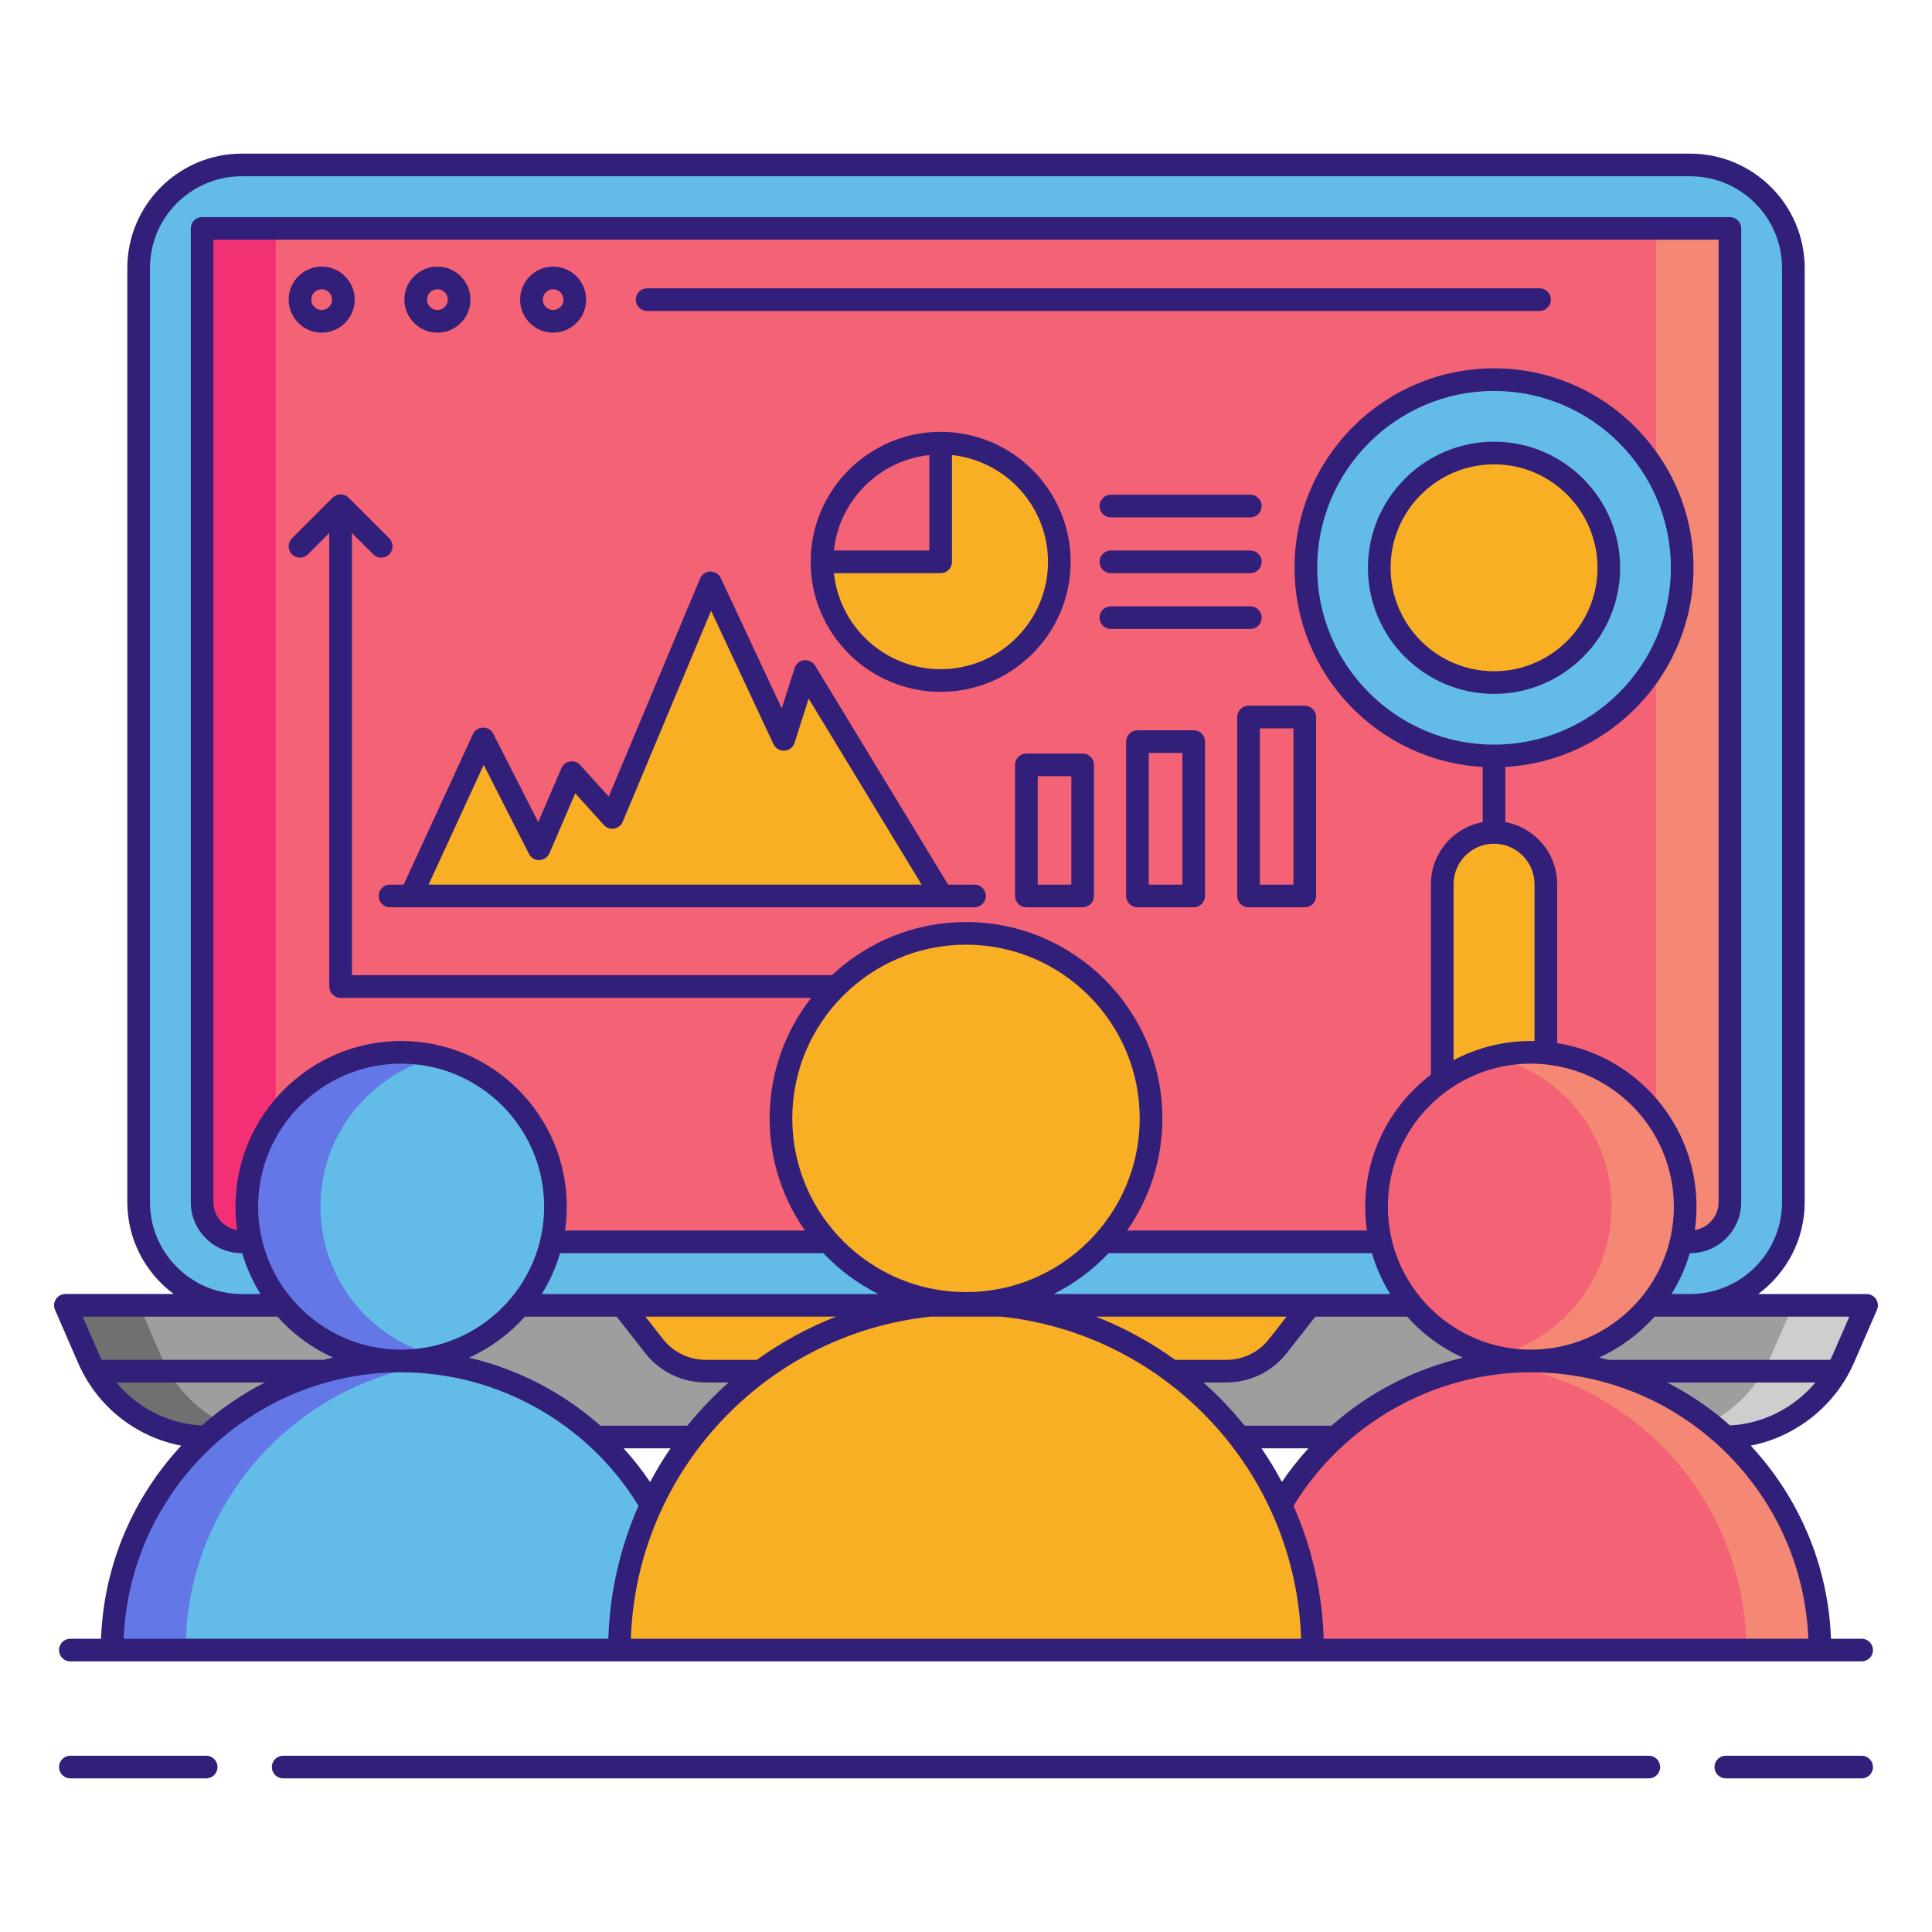 <svg id="Layer_1" enable-background="new 0 0 256 256" height="512" viewBox="0 0 256 256" width="512" xmlns="http://www.w3.org/2000/svg"><g><path d="m32.035 172.963c-7.535 0-13.665-6.13-13.665-13.665v-123.776c0-7.535 6.13-13.665 13.665-13.665h191.931c7.535 0 13.665 6.13 13.665 13.665v123.776c0 7.535-6.13 13.665-13.665 13.665z" fill="#63bce7"/><path d="m229.221 30.266v129.008c0 2.916-2.364 5.28-5.28 5.28h-191.882c-2.916 0-5.28-2.364-5.28-5.28v-129.008z" fill="#f46275"/><path d="m36.539 159.274v-129.008h-9.76v129.008c0 2.916 2.364 5.28 5.28 5.28h9.76c-2.916 0-5.28-2.364-5.28-5.28z" fill="#f43075"/><path d="m219.462 159.274v-129.008h9.76v129.008c0 2.916-2.364 5.28-5.28 5.28h-9.76c2.916 0 5.28-2.364 5.28-5.28z" fill="#f48875"/><path d="m128 172.963h-119.333l3.053 7.024c2.751 6.329 8.995 10.423 15.896 10.423h100.384 100.385c6.901 0 13.145-4.094 15.896-10.423l3.053-7.024z" fill="#9e9e9e"/><path d="m21.479 179.987-3.053-7.024h-9.76l3.053 7.024c2.751 6.329 8.995 10.423 15.896 10.423h9.76c-6.901 0-13.145-4.094-15.896-10.423z" fill="#707070"/><path d="m234.521 179.987 3.053-7.024h9.76l-3.053 7.024c-2.751 6.329-8.995 10.423-15.896 10.423h-9.76c6.902 0 13.145-4.094 15.896-10.423z" fill="#cecece"/><path d="m82.442 172.963 4.22 5.388c1.649 2.106 4.175 3.336 6.85 3.336h68.975c2.675 0 5.201-1.23 6.85-3.336l4.221-5.388z" fill="#f8af23"/><path d="m14.846 218.643c0-21.156 17.151-38.307 38.307-38.307s38.307 17.151 38.307 38.307z" fill="#63bce7"/><path d="m58.033 180.656c-1.599-.203-3.225-.32-4.88-.32-21.156 0-38.307 17.151-38.307 38.307h9.76c0-19.502 14.576-35.589 33.427-37.987z" fill="#6377e7"/><circle cx="53.153" cy="159.887" fill="#63bce7" r="20.449"/><path d="m42.464 159.887c0-9.609 6.636-17.647 15.569-19.838-1.566-.384-3.195-.61-4.88-.61-11.294 0-20.449 9.155-20.449 20.449 0 11.293 9.155 20.449 20.449 20.449 1.685 0 3.313-.226 4.88-.61-8.933-2.193-15.569-10.231-15.569-19.84z" fill="#6377e7"/><path d="m164.541 218.643c0-21.156 17.151-38.307 38.307-38.307s38.307 17.151 38.307 38.307z" fill="#f46275"/><path d="m202.848 180.336c-1.655 0-3.281.117-4.88.32 18.85 2.398 33.427 18.485 33.427 37.987h9.76c0-21.157-17.151-38.307-38.307-38.307z" fill="#f48875"/><path d="m82.069 218.643c0-25.367 20.564-45.931 45.931-45.931s45.931 20.564 45.931 45.931z" fill="#f8af23"/><g><circle cx="197.968" cy="75.236" fill="#63bce7" r="24.932"/><g fill="#f8af23"><path d="m204.831 143.249c0 3.791-3.073 6.864-6.864 6.864-3.791 0-6.864-3.073-6.864-6.864v-26.09c0-3.791 3.073-6.864 6.864-6.864 3.791 0 6.864 3.073 6.864 6.864z"/><circle cx="197.968" cy="75.236" r="15.209"/></g></g><g><path d="m54.451 118.717 9.573-20.807 7.404 14.553 4.34-10.085 5.361 5.936 13.021-31.083 9.701 20.743 2.872-8.999 18.063 29.742z" fill="#f8af23"/><g><path d="m124.641 58.722v15.725h-15.725c0 8.685 7.04 15.725 15.725 15.725s15.725-7.04 15.725-15.725c-.001-8.685-7.041-15.725-15.725-15.725z" fill="#f8af23"/><path d="m124.641 58.722c-8.685 0-15.725 7.04-15.725 15.725h15.725z" fill="#f46275"/></g><g fill="#f46275"><path d="m136 101.346h7.457v17.371h-7.457z"/><path d="m150.717 98.269h7.457v20.449h-7.457z"/><path d="m165.434 95.013h7.457v23.705h-7.457z"/></g></g><circle cx="128" cy="148.193" fill="#f8af23" r="24.519"/><circle cx="202.848" cy="159.887" fill="#f46275" r="20.449"/><path d="m202.848 139.438c-1.685 0-3.313.226-4.88.61 8.933 2.191 15.569 10.23 15.569 19.838s-6.636 17.647-15.569 19.838c1.567.384 3.195.61 4.88.61 11.293 0 20.449-9.155 20.449-20.449-.001-11.291-9.156-20.447-20.449-20.447z" fill="#f48875"/><g fill="#321f7a"><path d="m57.959 44.078c2.413 0 4.375-1.963 4.375-4.375s-1.962-4.375-4.375-4.375-4.375 1.963-4.375 4.375 1.963 4.375 4.375 4.375zm0-5.75c.758 0 1.375.617 1.375 1.375s-.617 1.375-1.375 1.375-1.375-.617-1.375-1.375.617-1.375 1.375-1.375z"/><path d="m73.293 44.078c2.413 0 4.375-1.963 4.375-4.375s-1.962-4.375-4.375-4.375-4.375 1.963-4.375 4.375 1.962 4.375 4.375 4.375zm0-5.75c.758 0 1.375.617 1.375 1.375s-.617 1.375-1.375 1.375-1.375-.617-1.375-1.375.616-1.375 1.375-1.375z"/><path d="m85.75 41.203h118.25c.828 0 1.5-.672 1.5-1.5s-.672-1.5-1.5-1.5h-118.25c-.829 0-1.5.672-1.5 1.5s.672 1.5 1.5 1.5z"/><path d="m245.657 180.584 3.053-7.023c.201-.464.155-.997-.122-1.42-.276-.423-.748-.678-1.254-.678h-14.351c3.722-2.766 6.148-7.182 6.148-12.164v-123.778c0-8.361-6.803-15.164-15.164-15.164h-191.932c-8.362 0-15.165 6.803-15.165 15.164v123.777c0 4.982 2.427 9.398 6.149 12.164h-14.352c-.505 0-.977.255-1.254.678s-.323.957-.121 1.42l3.053 7.023c2.505 5.766 7.617 9.81 13.671 10.977-6.295 6.768-10.263 15.721-10.631 25.582h-4.065c-.829 0-1.5.672-1.5 1.5s.671 1.5 1.5 1.5h72.749 91.862 72.749c.828 0 1.5-.672 1.5-1.5s-.672-1.5-1.5-1.5h-4.063c-.368-9.863-4.337-18.817-10.634-25.585 6-1.183 11.2-5.283 13.674-10.973zm-.611-6.121-2.142 4.926c-.118.271-.249.535-.381.798h-29.404c-.409-.109-.823-.208-1.237-.304 2.82-1.279 5.324-3.135 7.358-5.42.004 0 .007.001.011.001h4.716 21.079zm-77.892 17.447h6.221c-1.269 1.393-2.447 2.879-3.516 4.457-.822-1.537-1.724-3.025-2.705-4.457zm9.273-3h-11.51c-1.659-2.056-3.486-3.97-5.46-5.724h3.03c3.158 0 6.085-1.426 8.031-3.911l3.769-4.812h12.169c2.043 2.295 4.559 4.156 7.394 5.436-6.467 1.516-12.465 4.623-17.423 9.011zm-90.289 7.463c-1.069-1.577-2.239-3.07-3.508-4.463h6.216c-.982 1.433-1.886 2.923-2.708 4.463zm4.945-7.463h-11.25c-.083 0-.162.012-.241.024-4.964-4.397-10.971-7.516-17.445-9.034 2.836-1.28 5.353-3.142 7.396-5.438h12.168l3.77 4.812c1.946 2.485 4.874 3.911 8.031 3.911h3.03c-1.973 1.755-3.8 3.669-5.459 5.725zm-56.879-29.023c0-10.448 8.5-18.948 18.949-18.948s18.949 8.5 18.949 18.948-8.5 18.949-18.949 18.949-18.949-8.501-18.949-18.949zm-3 0c0 1.055.079 2.09.224 3.105-1.781-.292-3.149-1.831-3.149-3.693v-127.533h199.442v127.533c0 1.863-1.367 3.401-3.149 3.693.144-1.015.224-2.051.224-3.105 0-10.917-8.012-19.995-18.465-21.669v-21.06c0-4.099-2.966-7.511-6.863-8.221v-7.314c13.879-.781 24.932-12.316 24.932-26.386 0-14.575-11.857-26.433-26.432-26.433s-26.433 11.857-26.433 26.433c0 14.07 11.053 25.605 24.933 26.386v7.314c-3.898.709-6.864 4.123-6.864 8.221v25.241c-5.284 4.011-8.705 10.356-8.705 17.488 0 1.076.081 2.132.232 3.167h-31.791c2.945-4.216 4.68-9.338 4.68-14.86 0-14.347-11.672-26.019-26.019-26.019-6.868 0-13.118 2.68-17.773 7.042h-63.596v-58.587l2.821 2.821c.293.293.677.439 1.061.439s.768-.146 1.061-.439c.586-.586.586-1.535 0-2.121l-5.382-5.382c-.586-.586-1.535-.586-2.121 0l-5.382 5.382c-.586.586-.586 1.535 0 2.121s1.535.586 2.121 0l2.821-2.821v60.087c0 .828.671 1.5 1.5 1.5h62.355c-3.445 4.413-5.505 9.957-5.505 15.977 0 5.522 1.734 10.644 4.68 14.86h-31.792c.15-1.035.232-2.091.232-3.167 0-12.103-9.846-21.948-21.949-21.948s-21.949 9.845-21.949 21.948zm166.764-61.219c-12.921 0-23.433-10.512-23.433-23.432 0-12.921 10.512-23.433 23.433-23.433 12.92 0 23.432 10.512 23.432 23.433 0 12.92-10.512 23.432-23.432 23.432zm0 13.127c2.957 0 5.363 2.406 5.363 5.363v20.792c-.161-.003-.321-.012-.483-.012-3.698 0-7.184.923-10.244 2.545v-23.326c0-2.956 2.406-5.362 5.364-5.362zm-24.41 59.668h-33.938c2.734-1.371 5.192-3.208 7.274-5.409h34.893c.565 1.925 1.385 3.742 2.425 5.409zm-101.769 0c1.04-1.667 1.86-3.484 2.425-5.409h34.87c.007 0 .014-.002.021-.002 2.082 2.201 4.541 4.04 7.276 5.411h-33.939zm56.211-46.288c12.692 0 23.019 10.326 23.019 23.019s-10.326 23.018-23.019 23.018-23.019-10.326-23.019-23.019 10.327-23.018 23.019-23.018zm-27.714 55.012h-6.773c-2.229 0-4.295-1.006-5.669-2.761l-2.321-2.963h25.254c-3.752 1.468-7.272 3.397-10.491 5.724zm70.192-5.724-2.32 2.963c-1.374 1.755-3.44 2.761-5.67 2.761h-6.774c-3.219-2.326-6.738-4.256-10.49-5.724zm13.421-14.576c0-10.448 8.501-18.948 18.949-18.948s18.948 8.5 18.948 18.948-8.5 18.949-18.948 18.949-18.949-8.501-18.949-18.949zm-164.029-.588v-123.778c0-6.707 5.457-12.164 12.165-12.164h191.931c6.707 0 12.164 5.457 12.164 12.164v123.777c0 6.707-5.457 12.164-12.164 12.164h-2.482c1.041-1.669 1.861-3.487 2.426-5.415.019.001.037.006.056.006 3.725 0 6.755-3.03 6.755-6.755v-129.032c0-.828-.672-1.5-1.5-1.5h-202.442c-.829 0-1.5.672-1.5 1.5v129.033c0 3.725 3.031 6.755 6.756 6.755.019 0 .037-.005.056-.006.565 1.928 1.386 3.746 2.426 5.415h-2.482c-6.708 0-12.165-5.457-12.165-12.164zm12.165 15.164h4.59c.043 0 .084-.009.126-.013 2.036 2.291 4.543 4.151 7.368 5.432-.414.097-.828.195-1.237.304h-29.406c-.132-.263-.262-.526-.38-.798l-2.141-4.926h21.08zm-16.612 8.724h19.67c-3.028 1.549-5.834 3.471-8.354 5.71-.035-.005-.068-.015-.105-.017-4.451-.275-8.467-2.37-11.211-5.693zm37.73-1.351c12.78 0 24.8 6.775 31.452 17.693-2.396 5.418-3.802 11.364-3.998 17.613h-64.223c.791-19.601 16.977-35.306 36.769-35.306zm30.441 35.307c.742-22.235 17.904-40.381 39.718-42.68h9.376c21.814 2.299 38.976 20.444 39.717 42.68zm91.799 0c-.195-6.246-1.601-12.19-3.995-17.606 6.654-10.926 18.651-17.7 31.45-17.7 19.792 0 35.978 15.705 36.769 35.307h-64.224zm53.853-28.259c-2.516-2.234-5.316-4.151-8.339-5.697h19.648c-2.783 3.329-6.884 5.456-11.309 5.697z"/><path d="m42.625 44.078c2.413 0 4.375-1.963 4.375-4.375s-1.962-4.375-4.375-4.375-4.375 1.963-4.375 4.375 1.963 4.375 4.375 4.375zm0-5.75c.758 0 1.375.617 1.375 1.375s-.617 1.375-1.375 1.375-1.375-.617-1.375-1.375.617-1.375 1.375-1.375z"/><path d="m27.324 232.643h-18.004c-.829 0-1.5.672-1.5 1.5s.671 1.5 1.5 1.5h18.003c.829 0 1.5-.672 1.5-1.5s-.671-1.5-1.499-1.5z"/><path d="m246.68 232.643h-18.003c-.828 0-1.5.672-1.5 1.5s.672 1.5 1.5 1.5h18.003c.828 0 1.5-.672 1.5-1.5s-.672-1.5-1.5-1.5z"/><path d="m218.48 232.643h-180.959c-.829 0-1.5.672-1.5 1.5s.671 1.5 1.5 1.5h180.959c.828 0 1.5-.672 1.5-1.5s-.672-1.5-1.5-1.5z"/><path d="m197.968 58.527c-9.213 0-16.709 7.496-16.709 16.709s7.496 16.708 16.709 16.708 16.709-7.495 16.709-16.708-7.496-16.709-16.709-16.709zm0 30.417c-7.56 0-13.709-6.149-13.709-13.708 0-7.56 6.149-13.709 13.709-13.709s13.709 6.149 13.709 13.709c0 7.559-6.149 13.708-13.709 13.708z"/><path d="m51.675 117.218c-.829 0-1.5.672-1.5 1.5s.671 1.5 1.5 1.5h2.776 70.335 4.34c.828 0 1.5-.672 1.5-1.5s-.672-1.5-1.5-1.5h-3.496l-17.624-29.021c-.305-.503-.876-.771-1.459-.711-.583.069-1.073.474-1.252 1.033l-1.707 5.351-8.079-17.273c-.251-.538-.814-.854-1.39-.864-.593.013-1.124.373-1.353.921l-12.107 28.902-3.777-4.183c-.342-.379-.853-.557-1.358-.474-.504.083-.931.417-1.133.887l-3.076 7.146-5.954-11.702c-.261-.513-.761-.82-1.367-.82-.575.012-1.093.351-1.333.873l-9.172 19.935zm12.417-15.866 5.999 11.791c.264.52.801.868 1.385.819.581-.019 1.1-.372 1.33-.906l3.416-7.938 3.794 4.201c.344.381.857.562 1.366.473.506-.086.933-.426 1.131-.899l11.712-27.959 8.267 17.677c.262.559.842.896 1.455.861.616-.04 1.145-.453 1.333-1.041l1.871-5.862 14.969 24.649h-65.328z"/><path d="m141.866 74.446c0-9.498-7.728-17.225-17.225-17.225s-17.225 7.727-17.225 17.225 7.727 17.226 17.225 17.226 17.225-7.728 17.225-17.226zm-18.726-14.146v12.646h-12.646c.7-6.648 5.998-11.946 12.646-12.646zm1.5 28.372c-7.337 0-13.395-5.584-14.146-12.726h14.146c.829 0 1.5-.672 1.5-1.5v-14.146c7.141.752 12.725 6.81 12.725 14.146.001 7.844-6.381 14.226-14.225 14.226z"/><path d="m147.2 68.554h18.475c.828 0 1.5-.672 1.5-1.5s-.672-1.5-1.5-1.5h-18.475c-.828 0-1.5.672-1.5 1.5s.672 1.5 1.5 1.5z"/><path d="m147.2 75.946h18.475c.828 0 1.5-.672 1.5-1.5s-.672-1.5-1.5-1.5h-18.475c-.828 0-1.5.672-1.5 1.5s.672 1.5 1.5 1.5z"/><path d="m167.175 81.84c0-.828-.672-1.5-1.5-1.5h-18.475c-.828 0-1.5.672-1.5 1.5s.672 1.5 1.5 1.5h18.475c.828 0 1.5-.672 1.5-1.5z"/><path d="m143.457 99.847h-7.457c-.828 0-1.5.672-1.5 1.5v17.371c0 .828.672 1.5 1.5 1.5h7.457c.828 0 1.5-.672 1.5-1.5v-17.371c0-.828-.672-1.5-1.5-1.5zm-1.5 17.371h-4.457v-14.371h4.457z"/><path d="m158.174 96.769h-7.457c-.828 0-1.5.672-1.5 1.5v20.449c0 .828.672 1.5 1.5 1.5h7.457c.828 0 1.5-.672 1.5-1.5v-20.449c0-.829-.672-1.5-1.5-1.5zm-1.5 20.449h-4.457v-17.449h4.457z"/><path d="m163.934 95.013v23.705c0 .828.672 1.5 1.5 1.5h7.457c.828 0 1.5-.672 1.5-1.5v-23.705c0-.828-.672-1.5-1.5-1.5h-7.457c-.828 0-1.5.672-1.5 1.5zm3 1.5h4.457v20.705h-4.457z"/></g></g></svg>